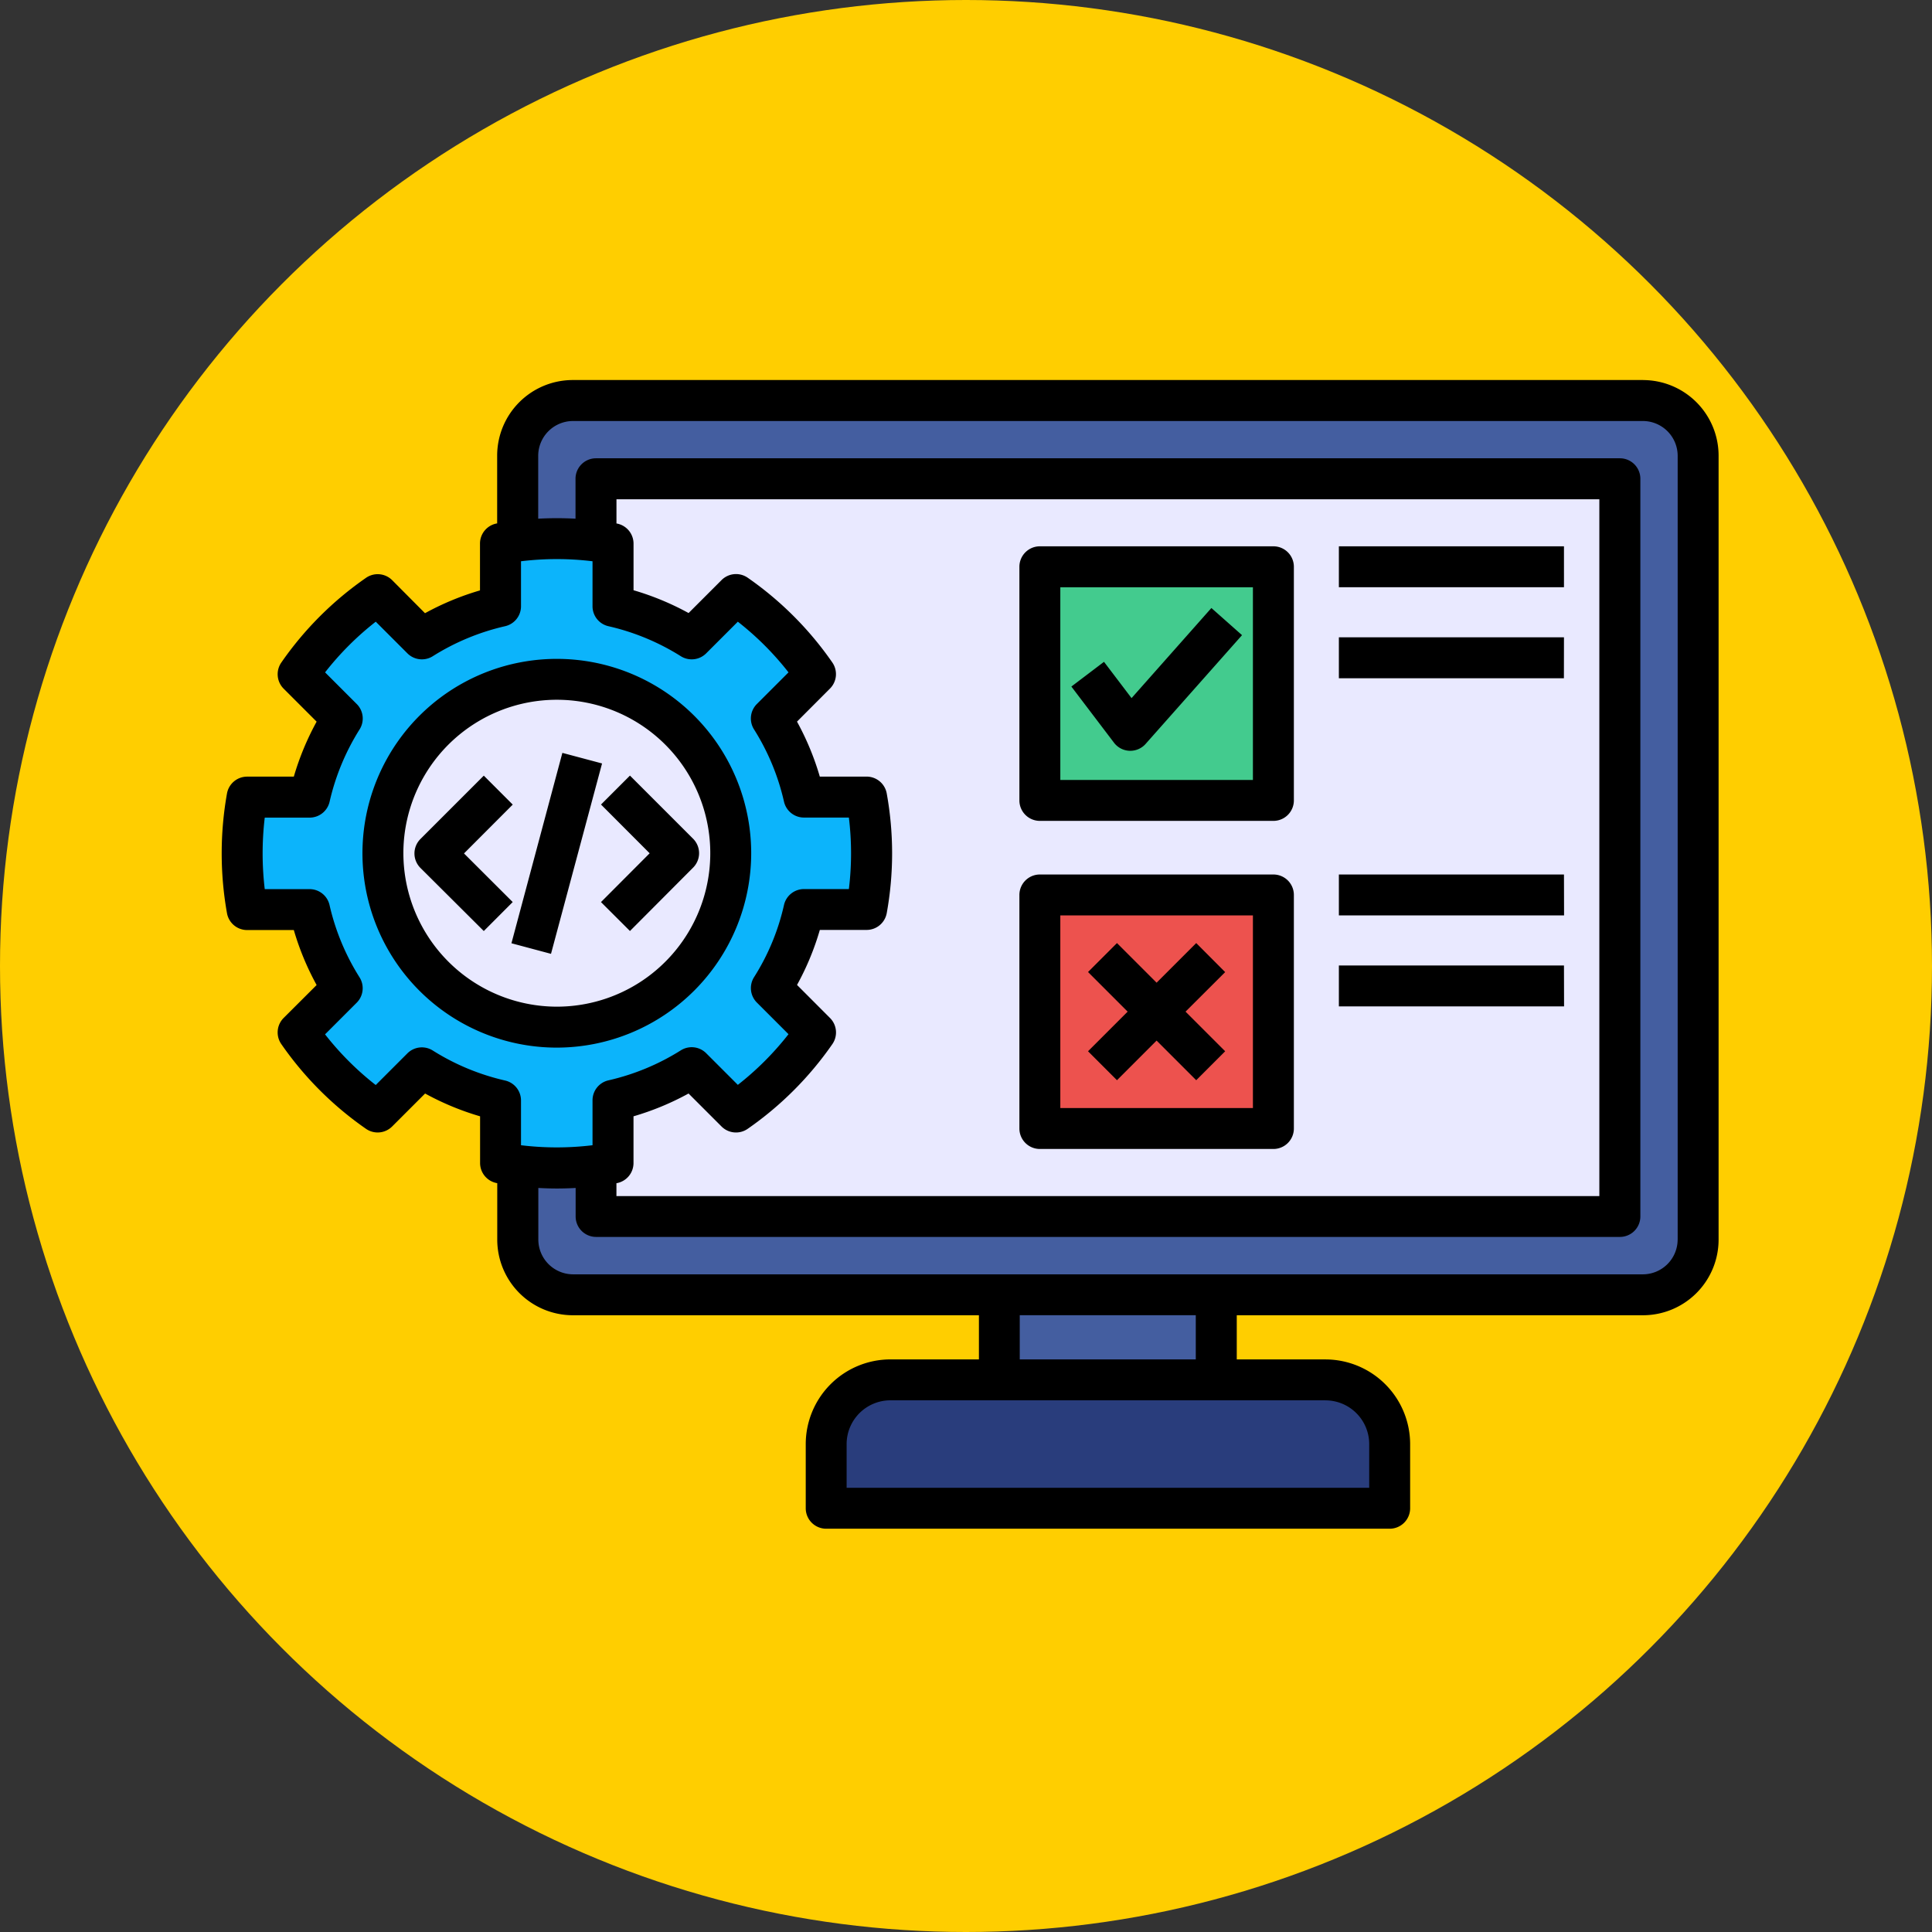 <svg xmlns="http://www.w3.org/2000/svg" width="61" height="61" viewBox="0 0 61 61">
  <rect x="0" y="0" width="61" height="61" fill="#333333" stroke="none"/>
  <g id="Grupo_1074185" data-name="Grupo 1074185" transform="translate(-2534 5800)">
    <circle id="Elipse_9665" data-name="Elipse 9665" cx="30.5" cy="30.5" r="30.5" transform="translate(2534 -5800)" fill="#ffce00"/>
    <g id="pruebas" transform="translate(2540.997 -5847.559)">
      <path id="Trazado_826037" data-name="Trazado 826037" d="M133.017,120.692v-.744l.163-.031a.461.461,0,0,0,.376-.454v-1.612l.133-.039a8.49,8.49,0,0,0,1.7-.7l.121-.067,1.139,1.139a.462.462,0,0,0,.59.053,10.455,10.455,0,0,0,2.625-2.625.461.461,0,0,0-.052-.59l-1.139-1.141.067-.121a8.318,8.318,0,0,0,.7-1.7l.039-.133H141.1a.462.462,0,0,0,.454-.379,10.414,10.414,0,0,0,0-3.716.462.462,0,0,0-.454-.379h-1.612l-.039-.133a8.424,8.424,0,0,0-.7-1.7l-.067-.121,1.139-1.139a.462.462,0,0,0,.053-.59,10.427,10.427,0,0,0-2.625-2.628.462.462,0,0,0-.59.053l-1.139,1.139-.121-.067a8.487,8.487,0,0,0-1.7-.7l-.133-.039V99.909a.462.462,0,0,0-.379-.454l-.16-.031v-1.1h31.405v22.37Zm13.553-10.153a.462.462,0,0,0-.462.462v7.374a.462.462,0,0,0,.462.462h7.374a.462.462,0,0,0,.462-.462V111a.462.462,0,0,0-.462-.462Zm16.363,3.8v-.923H156.2v.923Zm0-2.873v-.923H156.2v.923ZM146.57,100.177a.462.462,0,0,0-.462.462v7.376a.462.462,0,0,0,.462.462h7.374a.462.462,0,0,0,.462-.462v-7.376a.462.462,0,0,0-.462-.462Zm16.363,3.8v-.923H156.2v.923Zm0-2.873v-.923H156.2v.923Z" transform="translate(-120.735 -35.185)" fill="#e9e9ff"/>
      <path id="Trazado_826038" data-name="Trazado 826038" d="M271.007,377.421h5.927v1.764h-5.927Z" transform="translate(-245.988 -288.52)" fill="#445ea0"/>
      <path id="Trazado_826039" data-name="Trazado 826039" d="M107.536,98.872a1.28,1.28,0,0,1-1.278-1.278V95.767l.195.011c.2.011.394.017.579.017s.379-.006.579-.017l.195-.011v1.1a.462.462,0,0,0,.462.462H140.6a.462.462,0,0,0,.462-.462V73.57a.462.462,0,0,0-.462-.462H108.266a.462.462,0,0,0-.462.462v1.456l-.195-.011c-.192-.011-.387-.016-.58-.016s-.386.005-.577.016l-.195.011V72.84a1.28,1.28,0,0,1,1.278-1.278h33.789A1.28,1.28,0,0,1,142.6,72.84V97.594a1.28,1.28,0,0,1-1.278,1.278Z" transform="translate(-96.447 -10.895)" fill="#445ea0"/>
      <path id="Trazado_826040" data-name="Trazado 826040" d="M211.763,409.664V408.1a1.568,1.568,0,0,1,1.566-1.566h13.735a1.568,1.568,0,0,1,1.566,1.566v1.564Z" transform="translate(-192.212 -314.946)" fill="#293d7c"/>
      <path id="Trazado_826041" data-name="Trazado 826041" d="M65.169,177.007a5.029,5.029,0,1,1,5.028-5.028A5.035,5.035,0,0,1,65.169,177.007Zm-.312-2.081,1.513-5.654-.892-.239-1.513,5.654ZM61,171.655a.462.462,0,0,0,0,.653l1.865,1.862.652-.653-1.538-1.536,1.538-1.538-.653-.653Zm6.481,2.51,1.862-1.865a.462.462,0,0,0,0-.653l-1.862-1.862-.653.653,1.536,1.536-1.536,1.539Z" transform="translate(-54.584 -97.476)" fill="#e9e9ff"/>
      <path id="Trazado_826042" data-name="Trazado 826042" d="M21.478,137.737a9.533,9.533,0,0,1-1.151-.07l-.162-.02v-1.581a.459.459,0,0,0-.359-.45,7.55,7.55,0,0,1-2.343-.972.461.461,0,0,0-.572.064l-1.117,1.117-.129-.1a9.512,9.512,0,0,1-1.63-1.628l-.1-.129,1.118-1.12a.459.459,0,0,0,.064-.573,7.507,7.507,0,0,1-.971-2.342.459.459,0,0,0-.45-.359H12.094l-.019-.163a9.771,9.771,0,0,1,0-2.3l.019-.163h1.581a.459.459,0,0,0,.45-.359,7.55,7.55,0,0,1,.972-2.343.459.459,0,0,0-.065-.572l-1.117-1.118.1-.129a9.481,9.481,0,0,1,1.63-1.63l.129-.1,1.118,1.117a.462.462,0,0,0,.572.064,7.547,7.547,0,0,1,2.343-.972.459.459,0,0,0,.359-.45v-1.581l.162-.02a9.536,9.536,0,0,1,2.3,0l.162.02v1.581a.459.459,0,0,0,.359.45,7.555,7.555,0,0,1,2.345.972.462.462,0,0,0,.572-.064l1.117-1.117.129.1a9.515,9.515,0,0,1,1.627,1.629l.1.129-1.117,1.118a.459.459,0,0,0-.064.573,7.487,7.487,0,0,1,.971,2.342.459.459,0,0,0,.45.359h1.581l.02.162a9.5,9.5,0,0,1,0,2.3l-.02.162H29.283a.459.459,0,0,0-.45.36,7.386,7.386,0,0,1-.97,2.34.459.459,0,0,0,.063.573l1.118,1.12-.1.129a9.54,9.54,0,0,1-1.627,1.627l-.129.1-1.117-1.117a.461.461,0,0,0-.572-.064,7.555,7.555,0,0,1-2.345.972.459.459,0,0,0-.359.45v1.581l-.162.02a9.5,9.5,0,0,1-1.152.07Zm0-15.428a5.953,5.953,0,1,0,5.952,5.954A5.961,5.961,0,0,0,21.48,122.309Z" transform="translate(-10.895 -53.761)" fill="#0cb4fb"/>
      <path id="Trazado_826043" data-name="Trazado 826043" d="M284.84,134.879v-6.453h6.45v6.453Zm2.028-1.473a.46.46,0,0,0,.35.182h.018a.462.462,0,0,0,.345-.155l2.92-3.294-.691-.613-2.547,2.873-.894-1.178-.736.558Z" transform="translate(-258.544 -62.51)" fill="#43cb8e"/>
      <path id="Trazado_826044" data-name="Trazado 826044" d="M284.84,247.128v-6.45h6.45v6.45Zm1.974-1.321,1.251-1.251,1.251,1.251.653-.653-1.251-1.251,1.251-1.251-.653-.653-1.251,1.251L286.814,242l-.653.653,1.251,1.251-1.251,1.251Z" transform="translate(-258.544 -164.4)" fill="#ed524e"/>
      <path id="Trazado_826045" data-name="Trazado 826045" d="M16.721,74.5a6.137,6.137,0,1,0-6.136,6.136A6.144,6.144,0,0,0,16.721,74.5Zm-10.982,0a4.845,4.845,0,1,1,4.846,4.843A4.852,4.852,0,0,1,5.739,74.5Zm36.644-8.4H35.276V64.808h7.107Zm2.5-6.542H11.09A2.389,2.389,0,0,0,8.7,61.945v2.141l-.011,0a.646.646,0,0,0-.531.636V66.2a8.64,8.64,0,0,0-1.736.72L5.385,65.877a.646.646,0,0,0-.825-.074,10.579,10.579,0,0,0-2.675,2.675.646.646,0,0,0,.074.825L3,70.344a8.63,8.63,0,0,0-.72,1.736H.806a.646.646,0,0,0-.636.531,10.767,10.767,0,0,0,0,3.782.646.646,0,0,0,.636.531H2.28A8.6,8.6,0,0,0,3,78.66L1.958,79.7a.646.646,0,0,0-.073.825A10.605,10.605,0,0,0,4.559,83.2a.646.646,0,0,0,.825-.074l1.041-1.041a8.64,8.64,0,0,0,1.736.72v1.473a.646.646,0,0,0,.531.636l.011,0V86.7a2.389,2.389,0,0,0,2.386,2.386H23.911V90.48H21.117a2.677,2.677,0,0,0-2.674,2.674V95.18a.646.646,0,0,0,.646.646H36.88a.646.646,0,0,0,.646-.646V93.155a2.677,2.677,0,0,0-2.674-2.674h-2.8V89.086H44.879A2.389,2.389,0,0,0,47.265,86.7V61.945a2.389,2.389,0,0,0-2.386-2.386ZM8.952,81.675a7.361,7.361,0,0,1-2.286-.948.646.646,0,0,0-.8.09l-1,1a9.3,9.3,0,0,1-1.6-1.6l1-1a.646.646,0,0,0,.089-.8,7.326,7.326,0,0,1-.948-2.285.646.646,0,0,0-.63-.5H1.362a9.584,9.584,0,0,1,0-2.258H2.779a.646.646,0,0,0,.63-.5,7.362,7.362,0,0,1,.948-2.286.646.646,0,0,0-.09-.8l-1-1a9.273,9.273,0,0,1,1.6-1.6l1,1a.646.646,0,0,0,.8.09,7.365,7.365,0,0,1,2.286-.948.646.646,0,0,0,.5-.63V65.28a9.353,9.353,0,0,1,2.258,0V66.7a.646.646,0,0,0,.5.63,7.372,7.372,0,0,1,2.288.948.646.646,0,0,0,.8-.09l1-1a9.307,9.307,0,0,1,1.6,1.6l-1,1a.646.646,0,0,0-.089.8,7.3,7.3,0,0,1,.947,2.284.646.646,0,0,0,.63.5h1.418a9.309,9.309,0,0,1,0,2.258H18.388a.647.647,0,0,0-.631.5,7.2,7.2,0,0,1-.946,2.282.646.646,0,0,0,.088.8l1,1a9.335,9.335,0,0,1-1.6,1.6l-1-1a.646.646,0,0,0-.8-.09,7.369,7.369,0,0,1-2.288.948.646.646,0,0,0-.5.63v1.418a9.353,9.353,0,0,1-2.258,0V82.305A.646.646,0,0,0,8.952,81.675ZM19.209,79.7l-1.041-1.043a8.484,8.484,0,0,0,.72-1.737h1.472A.646.646,0,0,0,21,76.392a10.6,10.6,0,0,0,0-3.782.646.646,0,0,0-.636-.531H18.887a8.586,8.586,0,0,0-.72-1.736L19.208,69.3a.646.646,0,0,0,.074-.825A10.611,10.611,0,0,0,16.611,65.8a.646.646,0,0,0-.826.074l-1.041,1.041a8.652,8.652,0,0,0-1.738-.72V64.724a.646.646,0,0,0-.531-.636h-.008v-.765H43.5v22H12.466v-.407h.008a.646.646,0,0,0,.531-.636V82.805a8.648,8.648,0,0,0,1.738-.72l1.041,1.041a.646.646,0,0,0,.826.074,10.637,10.637,0,0,0,2.671-2.671A.646.646,0,0,0,19.209,79.7ZM34.852,91.773a1.383,1.383,0,0,1,1.382,1.382v1.379h-16.5V93.154a1.383,1.383,0,0,1,1.382-1.382H34.852ZM25.2,90.48V89.085h5.558V90.48ZM45.972,86.7a1.1,1.1,0,0,1-1.094,1.094H11.09A1.1,1.1,0,0,1,10,86.7V85.067c.2.011.392.017.589.017s.393-.006.589-.017v.9a.646.646,0,0,0,.646.646H44.149a.646.646,0,0,0,.646-.646V62.675a.646.646,0,0,0-.646-.646H11.82a.646.646,0,0,0-.646.646v1.261a10.729,10.729,0,0,0-1.178,0v-1.99a1.1,1.1,0,0,1,1.094-1.094H44.879a1.1,1.1,0,0,1,1.094,1.094V86.7ZM12.012,71.664,10.4,77.675l-1.249-.334,1.608-6.011ZM9.191,76.04l-.913.915-2-1.992a.646.646,0,0,1,0-.914l2-2,.914.914L7.653,74.505Zm2.788-3.079.914-.914,1.993,1.993a.646.646,0,0,1,0,.914l-1.993,2-.915-.913L13.515,74.5Zm13.856.516h7.374a.646.646,0,0,0,.646-.646V65.454a.646.646,0,0,0-.646-.646H25.835a.646.646,0,0,0-.646.646v7.376A.646.646,0,0,0,25.835,73.477Zm.646-7.376h6.081v6.084H26.481Zm15.9,2.873H35.276V67.681h7.107ZM25.835,83.836h7.374a.646.646,0,0,0,.646-.646V75.816a.646.646,0,0,0-.646-.646H25.835a.646.646,0,0,0-.646.646V83.19A.646.646,0,0,0,25.835,83.836Zm.646-7.374h6.081v6.081H26.481Zm5.205,1.79L30.435,79.5l1.251,1.251-.914.914-1.251-1.251-1.251,1.251-.914-.914L28.607,79.5l-1.251-1.251.914-.914,1.251,1.251,1.251-1.251Zm10.7-1.79H35.276V75.17h7.107Zm0,2.873H35.276V78.043h7.107ZM31.251,66.756l.967.857-3.043,3.433a.646.646,0,0,1-.484.218h-.025a.646.646,0,0,1-.49-.255l-1.346-1.773,1.03-.781.87,1.146Z"/>
    </g>
  </g>
</svg>
